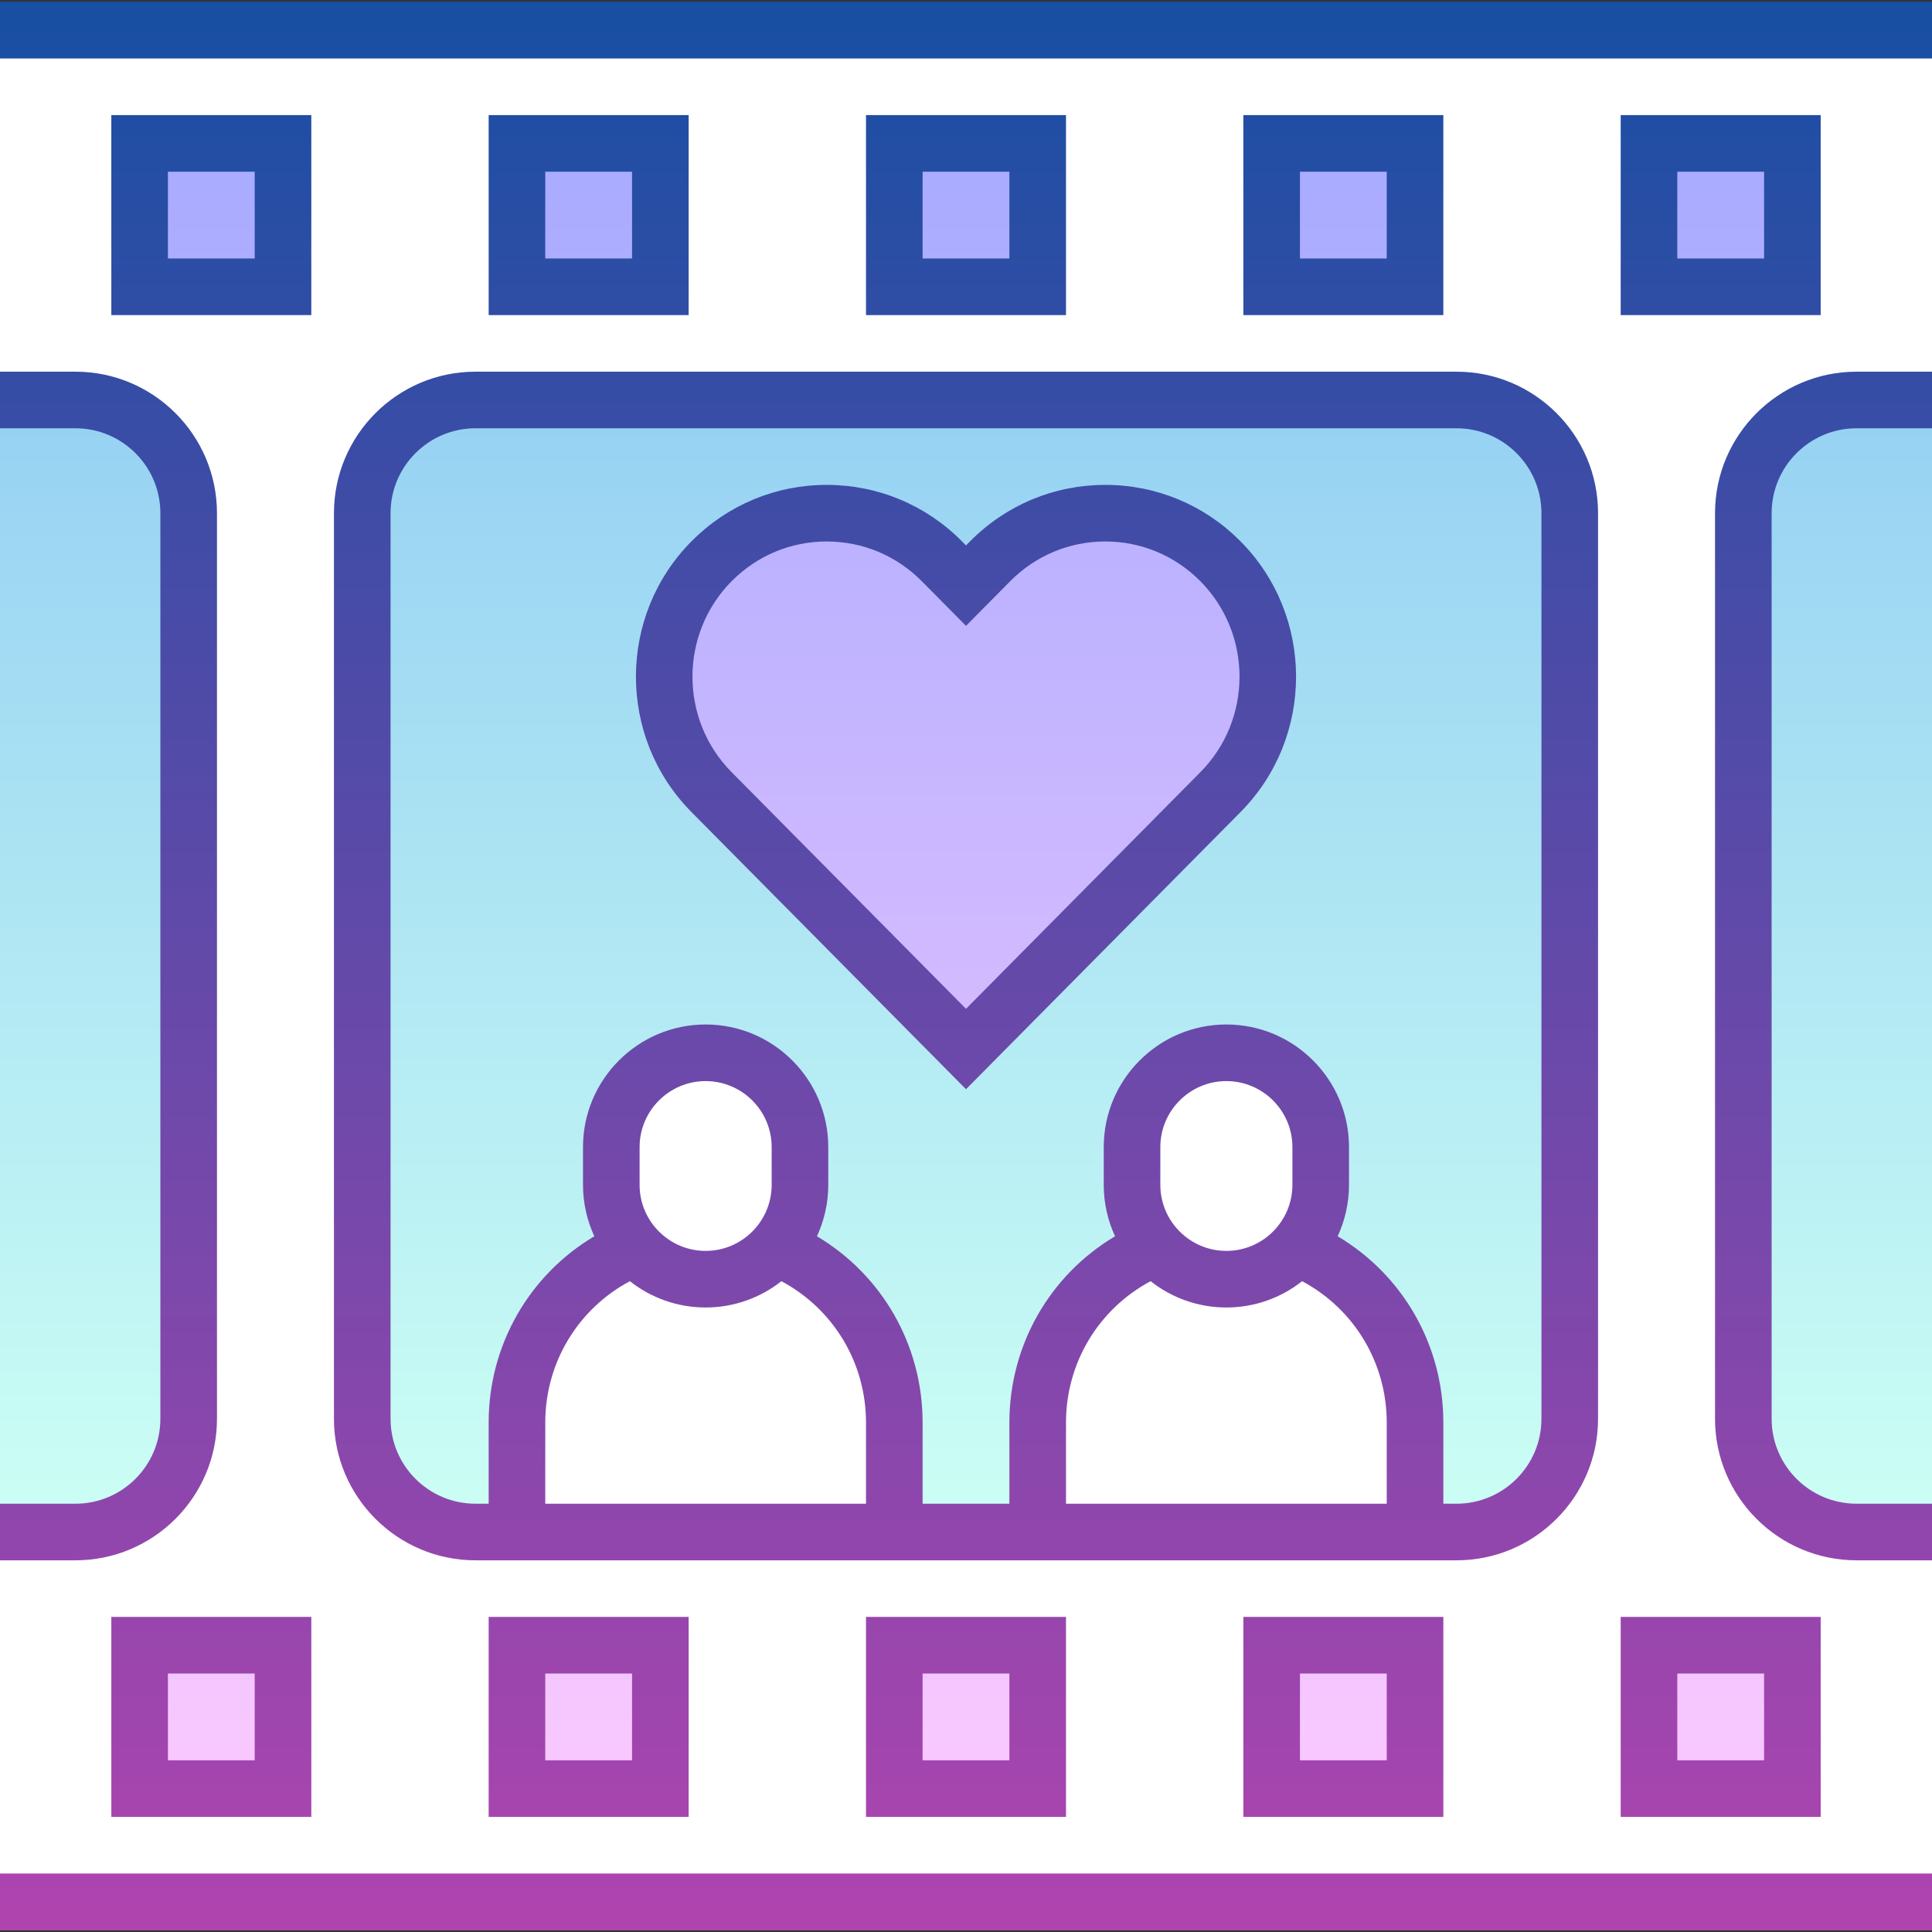 <svg id="Capa_1" enable-background="new 0 0 512 512" height="512" viewBox="0 0 512 512" width="512" xmlns="http://www.w3.org/2000/svg" xmlns:xlink="http://www.w3.org/1999/xlink"><rect x="0" y="0" width="512" height="512" fill="#333333" stroke="none"/><linearGradient id="lg1"><stop offset="0" stop-color="#96d1f3"/><stop offset="1" stop-color="#ccfff4"/></linearGradient><linearGradient id="SVGID_1_" gradientUnits="userSpaceOnUse" x1="256" x2="256" xlink:href="#lg1" y1="106" y2="406"/><linearGradient id="SVGID_2_" gradientUnits="userSpaceOnUse" x1="25" x2="25" xlink:href="#lg1" y1="106" y2="406"/><linearGradient id="SVGID_3_" gradientUnits="userSpaceOnUse" x1="487" x2="487" xlink:href="#lg1" y1="106" y2="406"/><linearGradient id="SVGID_4_" gradientUnits="userSpaceOnUse" x1="256" x2="256" y1="38" y2="474"><stop offset="0" stop-color="#a8abff"/><stop offset="1" stop-color="#fac8ff"/></linearGradient><linearGradient id="Outline_1_" gradientUnits="userSpaceOnUse" x1="256" x2="256" y1=".5" y2="511.5"><stop offset="0" stop-color="#174fa3"/><stop offset="1" stop-color="#b044af"/></linearGradient><g><g id="Filled_46_"><path d="m0 8h512v496h-512z" fill="#fff"/><path d="m386 406h-260c-16.569 0-30-13.431-30-30v-240c0-16.569 13.431-30 30-30h260c16.569 0 30 13.431 30 30v240c0 16.569-13.431 30-30 30z" fill="url(#SVGID_1_)"/><path d="m0 106h20c16.569 0 30 13.431 30 30v240c0 16.569-13.431 30-30 30h-20z" fill="url(#SVGID_2_)"/><path d="m512 106h-20c-16.569 0-30 13.431-30 30v240c0 16.569 13.431 30 30 30h20z" fill="url(#SVGID_3_)"/><path d="m75 76h-38v-38h38zm100-38h-38v38h38zm100 0h-38v38h38zm100 0h-38v38h38zm62 38h38v-38h-38zm-362 360h-38v38h38zm100 0h-38v38h38zm100 0h-38v38h38zm100 0h-38v38h38zm62 38h38v-38h-38zm-113.561-264.086c16.794-16.955 16.741-44.392-.118-61.282s-44.142-16.836-60.935.119l-6.386 6.447-6.385-6.447c-16.794-16.955-44.077-17.008-60.935-.119-16.86 16.89-16.913 44.326-.118 61.282l67.438 68.086z" fill="url(#SVGID_4_)"/><g fill="#fff"><path d="m187 327c-27.614 0-50 22.386-50 50v29h100v-29c0-27.614-22.386-50-50-50z"/><path d="m187 339c-13.807 0-25-11.193-25-25v-10c0-13.807 11.193-25 25-25 13.807 0 25 11.193 25 25v10c0 13.807-11.193 25-25 25z"/><path d="m325 327c27.614 0 50 22.386 50 50v29h-100v-29c0-27.614 22.386-50 50-50z"/><path d="m325 339c13.807 0 25-11.193 25-25v-10c0-13.807-11.193-25-25-25-13.807 0-25 11.193-25 25v10c0 13.807 11.193 25 25 25z"/></g></g><path id="Outline_46_" d="m88.5 136v240c0 20.678 16.822 37.5 37.5 37.5h260c20.678 0 37.5-16.822 37.5-37.5v-240c0-20.678-16.822-37.5-37.5-37.5h-260c-20.678 0-37.5 16.822-37.5 37.5zm141 262.5h-85v-21.5c0-15.876 8.666-30.126 22.424-37.47 5.532 4.359 12.502 6.97 20.076 6.97s14.544-2.611 20.076-6.97c13.759 7.344 22.424 21.594 22.424 37.47zm-60-84.5v-10c0-9.649 7.851-17.5 17.5-17.5s17.5 7.851 17.5 17.5v10c0 9.649-7.851 17.5-17.5 17.5s-17.5-7.851-17.5-17.5zm198 84.5h-85v-21.5c0-15.876 8.666-30.126 22.424-37.47 5.532 4.359 12.502 6.97 20.076 6.97s14.544-2.611 20.076-6.97c13.759 7.344 22.424 21.594 22.424 37.47zm-60-84.5v-10c0-9.649 7.851-17.5 17.5-17.5s17.5 7.851 17.5 17.5v10c0 9.649-7.851 17.5-17.5 17.5s-17.5-7.851-17.5-17.5zm101-178v240c0 12.406-10.093 22.5-22.5 22.5h-3.5v-21.5c0-20.567-10.749-39.117-28.004-49.377 1.923-4.146 3.004-8.76 3.004-13.623v-10c0-17.921-14.58-32.5-32.5-32.5s-32.5 14.579-32.5 32.5v10c0 4.863 1.081 9.477 3.004 13.623-17.255 10.26-28.004 28.81-28.004 49.377v21.5h-23v-21.5c0-20.567-10.749-39.117-28.004-49.377 1.923-4.146 3.004-8.76 3.004-13.623v-10c0-17.921-14.58-32.5-32.5-32.5s-32.5 14.579-32.5 32.5v10c0 4.863 1.081 9.477 3.004 13.623-17.255 10.26-28.004 28.81-28.004 49.377v21.5h-3.5c-12.407 0-22.5-10.094-22.5-22.5v-240c0-12.406 10.093-22.5 22.5-22.5h260c12.407 0 22.5 10.094 22.5 22.5zm-326-105.5h-53v53h53zm-15 38h-23v-23h23zm62-38v53h53v-53zm38 38h-23v-23h23zm62-38v53h53v-53zm38 38h-23v-23h23zm62-38v53h53v-53zm38 38h-23v-23h23zm144.5-68v15h-512v-15zm-29.5 30h-53v53h53zm-15 38h-23v-23h23zm-467.5 428h512v15h-512zm29.5-15h53v-53h-53zm15-38h23v23h-23zm85 38h53v-53h-53zm15-38h23v23h-23zm85 38h53v-53h-53zm15-38h23v23h-23zm138 38v-53h-53v53zm-38-38h23v23h-23zm85-15v53h53v-53zm38 38h-23v-23h23zm-447.5-53h-20v-15h20c12.407 0 22.5-10.094 22.5-22.5v-240c0-12.406-10.093-22.5-22.5-22.5h-20v-15h20c20.678 0 37.5 16.822 37.5 37.5v240c0 20.678-16.822 37.5-37.5 37.5zm472-315h20v15h-20c-12.407 0-22.5 10.094-22.5 22.5v240c0 12.406 10.093 22.5 22.5 22.5h20v15h-20c-20.678 0-37.5-16.822-37.5-37.5v-240c0-20.678 16.822-37.5 37.5-37.5zm-236 190.157 72.768-73.465c19.661-19.851 19.599-52.085-.139-71.858-9.551-9.568-22.23-14.834-35.714-14.834-.033 0-.067 0-.1 0-13.521.026-26.22 5.344-35.758 14.974l-1.057 1.066-1.057-1.067c-9.538-9.629-22.237-14.946-35.759-14.973-.034 0-.065 0-.099 0-13.483 0-26.164 5.267-35.714 14.834-19.738 19.773-19.8 52.008-.139 71.858zm-62.012-134.726c6.716-6.728 15.626-10.431 25.099-10.431h.069c9.499.019 18.423 3.758 25.13 10.528l11.714 11.828 11.714-11.827c6.707-6.771 15.631-10.511 25.129-10.529h.07c9.471 0 18.383 3.703 25.099 10.432 13.928 13.952 13.972 36.698.098 50.704l-62.11 62.707-62.11-62.707c-13.874-14.006-13.83-36.752.098-50.705z" fill="url(#Outline_1_)"/></g>
<g><g id="Filled_46_"><path d="m0 8h512v496h-512z" fill="#fff"/><path d="m386 406h-260c-16.569 0-30-13.431-30-30v-240c0-16.569 13.431-30 30-30h260c16.569 0 30 13.431 30 30v240c0 16.569-13.431 30-30 30z" fill="url(#SVGID_1_)"/><path d="m0 106h20c16.569 0 30 13.431 30 30v240c0 16.569-13.431 30-30 30h-20z" fill="url(#SVGID_2_)"/><path d="m512 106h-20c-16.569 0-30 13.431-30 30v240c0 16.569 13.431 30 30 30h20z" fill="url(#SVGID_3_)"/><path d="m75 76h-38v-38h38zm100-38h-38v38h38zm100 0h-38v38h38zm100 0h-38v38h38zm62 38h38v-38h-38zm-362 360h-38v38h38zm100 0h-38v38h38zm100 0h-38v38h38zm100 0h-38v38h38zm62 38h38v-38h-38zm-113.561-264.086c16.794-16.955 16.741-44.392-.118-61.282s-44.142-16.836-60.935.119l-6.386 6.447-6.385-6.447c-16.794-16.955-44.077-17.008-60.935-.119-16.86 16.89-16.913 44.326-.118 61.282l67.438 68.086z" fill="url(#SVGID_4_)"/><g fill="#fff"><path d="m187 327c-27.614 0-50 22.386-50 50v29h100v-29c0-27.614-22.386-50-50-50z"/><path d="m187 339c-13.807 0-25-11.193-25-25v-10c0-13.807 11.193-25 25-25 13.807 0 25 11.193 25 25v10c0 13.807-11.193 25-25 25z"/><path d="m325 327c27.614 0 50 22.386 50 50v29h-100v-29c0-27.614 22.386-50 50-50z"/><path d="m325 339c13.807 0 25-11.193 25-25v-10c0-13.807-11.193-25-25-25-13.807 0-25 11.193-25 25v10c0 13.807 11.193 25 25 25z"/></g></g><path id="Outline_46_" d="m88.5 136v240c0 20.678 16.822 37.5 37.5 37.5h260c20.678 0 37.5-16.822 37.5-37.5v-240c0-20.678-16.822-37.5-37.5-37.5h-260c-20.678 0-37.5 16.822-37.5 37.5zm141 262.5h-85v-21.5c0-15.876 8.666-30.126 22.424-37.47 5.532 4.359 12.502 6.97 20.076 6.97s14.544-2.611 20.076-6.97c13.759 7.344 22.424 21.594 22.424 37.47zm-60-84.5v-10c0-9.649 7.851-17.5 17.5-17.5s17.5 7.851 17.5 17.5v10c0 9.649-7.851 17.5-17.5 17.5s-17.5-7.851-17.5-17.5zm198 84.5h-85v-21.5c0-15.876 8.666-30.126 22.424-37.47 5.532 4.359 12.502 6.97 20.076 6.97s14.544-2.611 20.076-6.97c13.759 7.344 22.424 21.594 22.424 37.47zm-60-84.5v-10c0-9.649 7.851-17.5 17.5-17.5s17.5 7.851 17.5 17.5v10c0 9.649-7.851 17.5-17.5 17.5s-17.5-7.851-17.5-17.5zm101-178v240c0 12.406-10.093 22.5-22.5 22.5h-3.5v-21.5c0-20.567-10.749-39.117-28.004-49.377 1.923-4.146 3.004-8.76 3.004-13.623v-10c0-17.921-14.58-32.5-32.5-32.5s-32.5 14.579-32.5 32.5v10c0 4.863 1.081 9.477 3.004 13.623-17.255 10.26-28.004 28.81-28.004 49.377v21.5h-23v-21.5c0-20.567-10.749-39.117-28.004-49.377 1.923-4.146 3.004-8.76 3.004-13.623v-10c0-17.921-14.58-32.5-32.5-32.5s-32.5 14.579-32.5 32.5v10c0 4.863 1.081 9.477 3.004 13.623-17.255 10.26-28.004 28.81-28.004 49.377v21.5h-3.5c-12.407 0-22.5-10.094-22.5-22.5v-240c0-12.406 10.093-22.5 22.5-22.5h260c12.407 0 22.5 10.094 22.5 22.5zm-326-105.5h-53v53h53zm-15 38h-23v-23h23zm62-38v53h53v-53zm38 38h-23v-23h23zm62-38v53h53v-53zm38 38h-23v-23h23zm62-38v53h53v-53zm38 38h-23v-23h23zm144.5-68v15h-512v-15zm-29.5 30h-53v53h53zm-15 38h-23v-23h23zm-467.5 428h512v15h-512zm29.5-15h53v-53h-53zm15-38h23v23h-23zm85 38h53v-53h-53zm15-38h23v23h-23zm85 38h53v-53h-53zm15-38h23v23h-23zm138 38v-53h-53v53zm-38-38h23v23h-23zm85-15v53h53v-53zm38 38h-23v-23h23zm-447.5-53h-20v-15h20c12.407 0 22.5-10.094 22.5-22.5v-240c0-12.406-10.093-22.5-22.5-22.5h-20v-15h20c20.678 0 37.5 16.822 37.5 37.5v240c0 20.678-16.822 37.5-37.5 37.5zm472-315h20v15h-20c-12.407 0-22.5 10.094-22.5 22.5v240c0 12.406 10.093 22.5 22.5 22.5h20v15h-20c-20.678 0-37.5-16.822-37.5-37.5v-240c0-20.678 16.822-37.5 37.5-37.5zm-236 190.157 72.768-73.465c19.661-19.851 19.599-52.085-.139-71.858-9.551-9.568-22.23-14.834-35.714-14.834-.033 0-.067 0-.1 0-13.521.026-26.22 5.344-35.758 14.974l-1.057 1.066-1.057-1.067c-9.538-9.629-22.237-14.946-35.759-14.973-.034 0-.065 0-.099 0-13.483 0-26.164 5.267-35.714 14.834-19.738 19.773-19.8 52.008-.139 71.858zm-62.012-134.726c6.716-6.728 15.626-10.431 25.099-10.431h.069c9.499.019 18.423 3.758 25.13 10.528l11.714 11.828 11.714-11.827c6.707-6.771 15.631-10.511 25.129-10.529h.07c9.471 0 18.383 3.703 25.099 10.432 13.928 13.952 13.972 36.698.098 50.704l-62.11 62.707-62.11-62.707c-13.874-14.006-13.83-36.752.098-50.705z" fill="url(#Outline_1_)"/></g>
<g><g id="Filled_46_"><path d="m0 8h512v496h-512z" fill="#fff"/><path d="m386 406h-260c-16.569 0-30-13.431-30-30v-240c0-16.569 13.431-30 30-30h260c16.569 0 30 13.431 30 30v240c0 16.569-13.431 30-30 30z" fill="url(#SVGID_1_)"/><path d="m0 106h20c16.569 0 30 13.431 30 30v240c0 16.569-13.431 30-30 30h-20z" fill="url(#SVGID_2_)"/><path d="m512 106h-20c-16.569 0-30 13.431-30 30v240c0 16.569 13.431 30 30 30h20z" fill="url(#SVGID_3_)"/><path d="m75 76h-38v-38h38zm100-38h-38v38h38zm100 0h-38v38h38zm100 0h-38v38h38zm62 38h38v-38h-38zm-362 360h-38v38h38zm100 0h-38v38h38zm100 0h-38v38h38zm100 0h-38v38h38zm62 38h38v-38h-38zm-113.561-264.086c16.794-16.955 16.741-44.392-.118-61.282s-44.142-16.836-60.935.119l-6.386 6.447-6.385-6.447c-16.794-16.955-44.077-17.008-60.935-.119-16.86 16.89-16.913 44.326-.118 61.282l67.438 68.086z" fill="url(#SVGID_4_)"/><g fill="#fff"><path d="m187 327c-27.614 0-50 22.386-50 50v29h100v-29c0-27.614-22.386-50-50-50z"/><path d="m187 339c-13.807 0-25-11.193-25-25v-10c0-13.807 11.193-25 25-25 13.807 0 25 11.193 25 25v10c0 13.807-11.193 25-25 25z"/><path d="m325 327c27.614 0 50 22.386 50 50v29h-100v-29c0-27.614 22.386-50 50-50z"/><path d="m325 339c13.807 0 25-11.193 25-25v-10c0-13.807-11.193-25-25-25-13.807 0-25 11.193-25 25v10c0 13.807 11.193 25 25 25z"/></g></g><path id="Outline_46_" d="m88.5 136v240c0 20.678 16.822 37.5 37.5 37.5h260c20.678 0 37.5-16.822 37.5-37.5v-240c0-20.678-16.822-37.5-37.5-37.5h-260c-20.678 0-37.5 16.822-37.5 37.5zm141 262.5h-85v-21.5c0-15.876 8.666-30.126 22.424-37.47 5.532 4.359 12.502 6.97 20.076 6.97s14.544-2.611 20.076-6.97c13.759 7.344 22.424 21.594 22.424 37.47zm-60-84.5v-10c0-9.649 7.851-17.5 17.5-17.5s17.5 7.851 17.5 17.5v10c0 9.649-7.851 17.5-17.5 17.5s-17.5-7.851-17.5-17.5zm198 84.5h-85v-21.5c0-15.876 8.666-30.126 22.424-37.47 5.532 4.359 12.502 6.97 20.076 6.97s14.544-2.611 20.076-6.97c13.759 7.344 22.424 21.594 22.424 37.47zm-60-84.5v-10c0-9.649 7.851-17.5 17.5-17.5s17.5 7.851 17.5 17.5v10c0 9.649-7.851 17.5-17.5 17.5s-17.5-7.851-17.5-17.5zm101-178v240c0 12.406-10.093 22.5-22.5 22.5h-3.5v-21.5c0-20.567-10.749-39.117-28.004-49.377 1.923-4.146 3.004-8.76 3.004-13.623v-10c0-17.921-14.58-32.5-32.5-32.5s-32.5 14.579-32.5 32.5v10c0 4.863 1.081 9.477 3.004 13.623-17.255 10.26-28.004 28.81-28.004 49.377v21.5h-23v-21.5c0-20.567-10.749-39.117-28.004-49.377 1.923-4.146 3.004-8.76 3.004-13.623v-10c0-17.921-14.58-32.5-32.5-32.5s-32.5 14.579-32.5 32.5v10c0 4.863 1.081 9.477 3.004 13.623-17.255 10.26-28.004 28.81-28.004 49.377v21.5h-3.5c-12.407 0-22.5-10.094-22.5-22.5v-240c0-12.406 10.093-22.5 22.5-22.5h260c12.407 0 22.5 10.094 22.5 22.5zm-326-105.5h-53v53h53zm-15 38h-23v-23h23zm62-38v53h53v-53zm38 38h-23v-23h23zm62-38v53h53v-53zm38 38h-23v-23h23zm62-38v53h53v-53zm38 38h-23v-23h23zm144.5-68v15h-512v-15zm-29.5 30h-53v53h53zm-15 38h-23v-23h23zm-467.5 428h512v15h-512zm29.5-15h53v-53h-53zm15-38h23v23h-23zm85 38h53v-53h-53zm15-38h23v23h-23zm85 38h53v-53h-53zm15-38h23v23h-23zm138 38v-53h-53v53zm-38-38h23v23h-23zm85-15v53h53v-53zm38 38h-23v-23h23zm-447.5-53h-20v-15h20c12.407 0 22.5-10.094 22.5-22.5v-240c0-12.406-10.093-22.5-22.5-22.5h-20v-15h20c20.678 0 37.5 16.822 37.5 37.5v240c0 20.678-16.822 37.5-37.5 37.5zm472-315h20v15h-20c-12.407 0-22.5 10.094-22.5 22.5v240c0 12.406 10.093 22.5 22.5 22.5h20v15h-20c-20.678 0-37.5-16.822-37.5-37.5v-240c0-20.678 16.822-37.5 37.5-37.5zm-236 190.157 72.768-73.465c19.661-19.851 19.599-52.085-.139-71.858-9.551-9.568-22.23-14.834-35.714-14.834-.033 0-.067 0-.1 0-13.521.026-26.22 5.344-35.758 14.974l-1.057 1.066-1.057-1.067c-9.538-9.629-22.237-14.946-35.759-14.973-.034 0-.065 0-.099 0-13.483 0-26.164 5.267-35.714 14.834-19.738 19.773-19.8 52.008-.139 71.858zm-62.012-134.726c6.716-6.728 15.626-10.431 25.099-10.431h.069c9.499.019 18.423 3.758 25.13 10.528l11.714 11.828 11.714-11.827c6.707-6.771 15.631-10.511 25.129-10.529h.07c9.471 0 18.383 3.703 25.099 10.432 13.928 13.952 13.972 36.698.098 50.704l-62.11 62.707-62.11-62.707c-13.874-14.006-13.83-36.752.098-50.705z" fill="url(#Outline_1_)"/></g>
</svg>